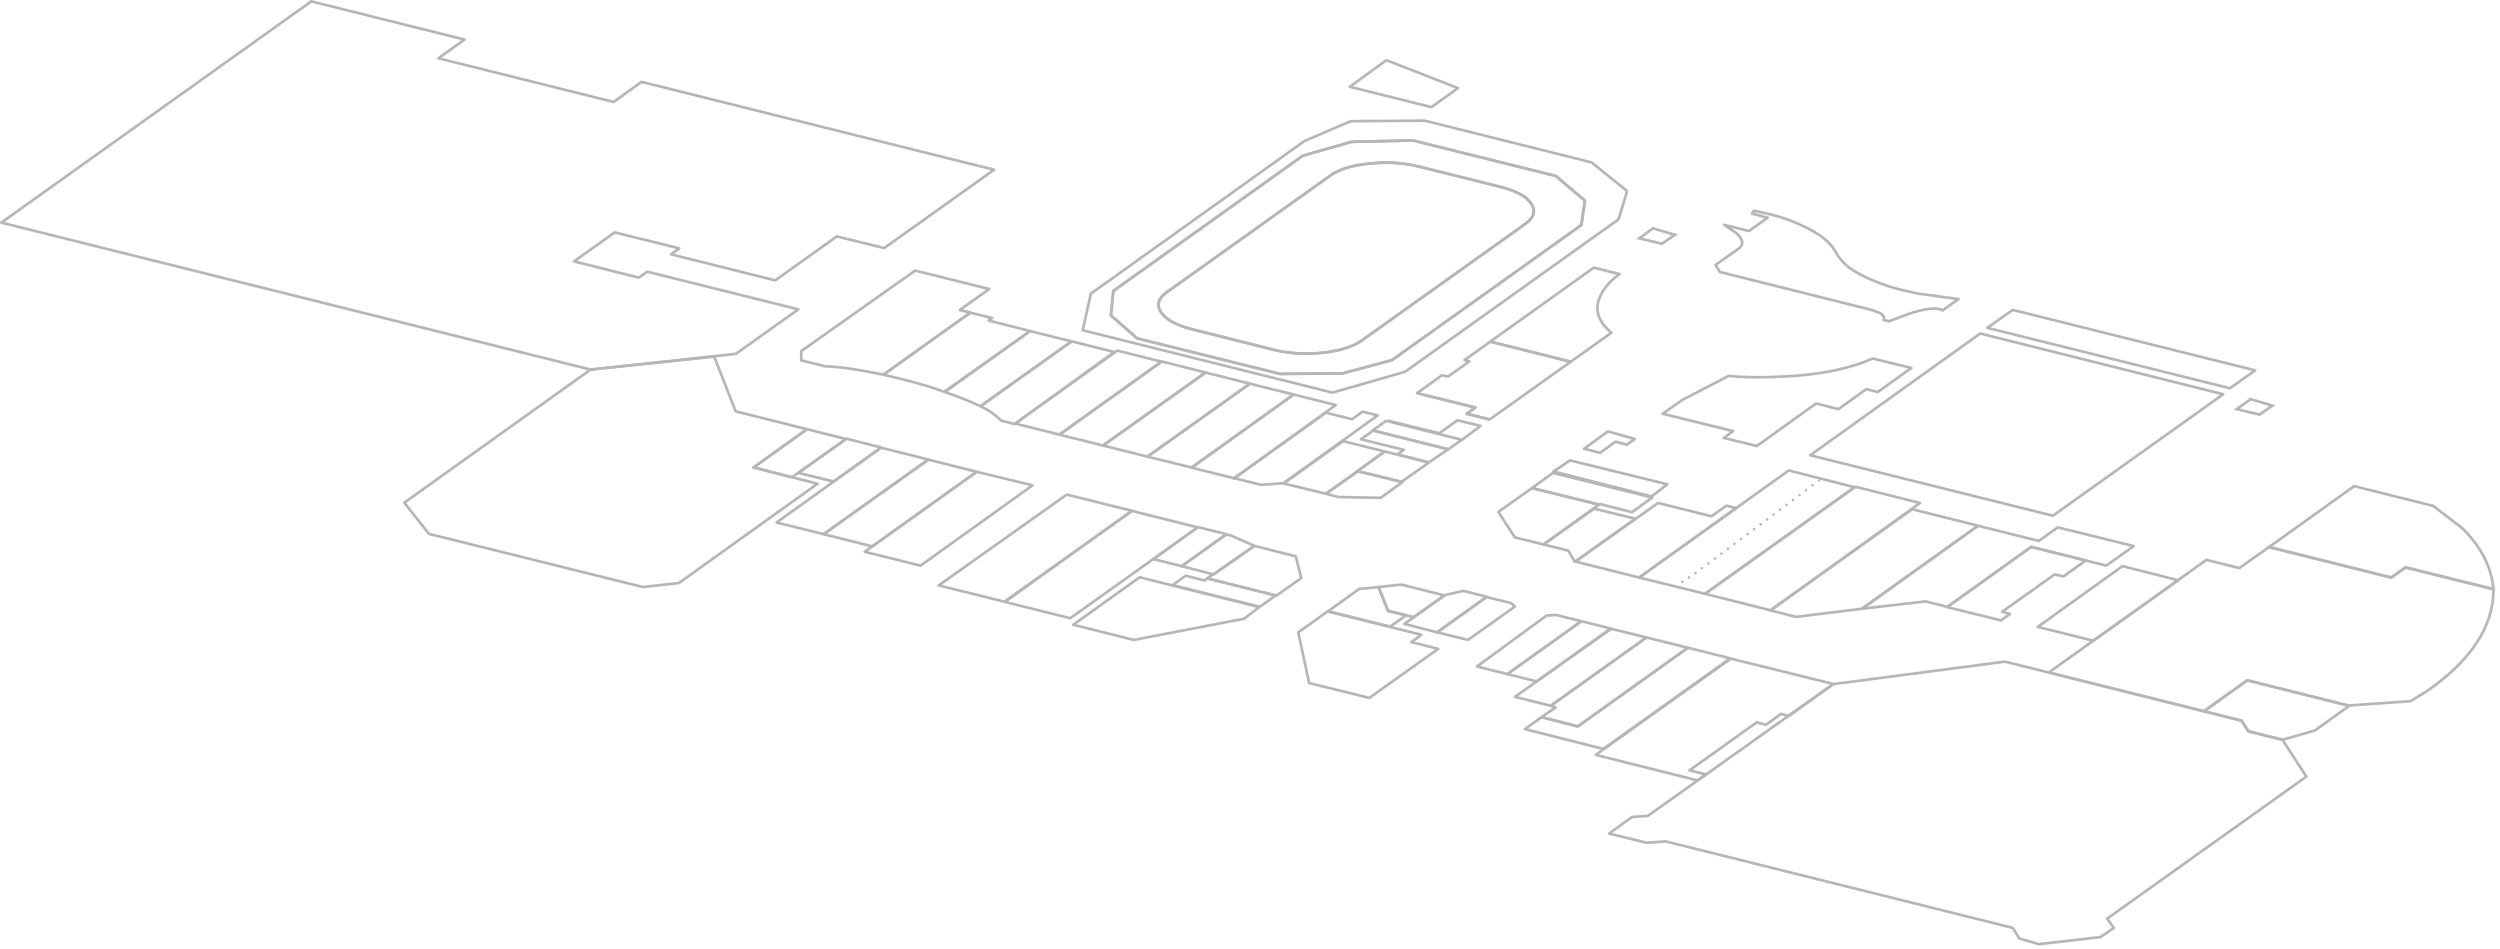 <?xml version="1.0" encoding="utf-8"?>
<svg version="1.1" id="Layer_1"
xmlns="http://www.w3.org/2000/svg"
xmlns:xlink="http://www.w3.org/1999/xlink"
xmlns:author="http://www.sothink.com"
width="461px" height="175px"
xml:space="preserve">
<g id="3" transform="matrix(1, 0, 0, 1, -52.45, -49.6)">
<path style="fill:none;stroke-width:0.5;stroke-linecap:butt;stroke-linejoin:round;stroke-miterlimit:3;stroke:#B6B6B6;stroke-opacity:1" d="M308.1,60.7L321.3 65.85L316.4 69.35L301.35 65.6L308.1 60.7z" />
<path style="fill:none;stroke-width:0.5;stroke-linecap:butt;stroke-linejoin:round;stroke-miterlimit:3;stroke:#B6B6B6;stroke-opacity:1" d="M339.35,82.05L313 75.5L301.7 75.75L292.7 78.3L257.75 103.25L257.3 107.75L262.15 112L288.5 118.55L300 118.45L309.15 116L344.05 91.1L344.7 86.6L339.35 82.05M352.5,84.85L350.9 90.05L311.55 118.15L298.15 122L252.1 110.5L253.6 103.75L293 75.6L301.5 71.95L315.15 71.85L345.95 79.55L352.5 84.85" />
<path style="fill:none;stroke-width:0.5;stroke-linecap:butt;stroke-linejoin:round;stroke-miterlimit:3;stroke:#B6B6B6;stroke-opacity:1" d="M329.1,84.05L314.25 80.35Q309.9 79.25 305.1 79.75Q300.25 80.2 297.8 81.95L267.65 103.45Q265.2 105.2 266.55 107.2Q267.9 109.2 272.2 110.3L287.1 114.05Q291.45 115.15 296.25 114.65Q301.05 114.15 303.55 112.4L333.7 90.9Q336.15 89.15 334.8 87.15Q333.5 85.15 329.1 84.05M344.7,86.6L344.05 91.1L309.15 116L300 118.45L288.5 118.55L262.15 112L257.3 107.75L257.75 103.25L292.7 78.3L301.7 75.75L313 75.5L339.35 82.05L344.7 86.6" />
<path style="fill:none;stroke-width:0.5;stroke-linecap:butt;stroke-linejoin:round;stroke-miterlimit:3;stroke:#B6B6B6;stroke-opacity:1" d="M333.7,90.9L303.55 112.4Q301.05 114.15 296.25 114.65Q291.45 115.15 287.1 114.05L272.2 110.3Q267.9 109.2 266.55 107.2Q265.2 105.2 267.65 103.45L297.8 81.95Q300.25 80.2 305.1 79.75Q309.9 79.25 314.25 80.35L329.1 84.05Q333.5 85.15 334.8 87.15Q336.15 89.15 333.7 90.9z" />
<path style="fill:none;stroke-width:0.5;stroke-linecap:butt;stroke-linejoin:round;stroke-miterlimit:3;stroke:#B6B6B6;stroke-opacity:1" d="M410.05,106.6Q408.35 106.2 404.5 107.45L400.75 108.85L399.8 108.6Q400.1 107.85 399.05 107.3L397.75 106.8L369.6 99.75L368.8 98.45L373.2 95.35Q374.45 94.2 372.6 92.55L370.35 91.05L374.95 92.2L378.4 89.75L375.55 89L375.85 88.45L378.8 89.1Q383.1 90.15 387 92.35Q389.8 93.95 391 96.15Q392.2 98.3 394.5 99.65Q398.35 101.9 403.25 103.1L406.2 103.75L413.6 104.75L410.65 106.85L410.05 106.6z" />
<path style="fill:none;stroke-width:0.5;stroke-linecap:butt;stroke-linejoin:round;stroke-miterlimit:3;stroke:#B6B6B6;stroke-opacity:1" d="M423.6,106.75L468.3 117.9L463.65 121.2L418.9 110.05L423.6 106.75z" />
<path style="fill:none;stroke-width:0.5;stroke-linecap:butt;stroke-linejoin:round;stroke-miterlimit:3;stroke:#B6B6B6;stroke-opacity:1" d="M351.1,100.15Q348.95 101.65 347.8 103.7Q345.6 107.65 349.6 110.95L342.1 116.3L327.25 112.6L346.35 98.95L351.1 100.15z" />
<path style="fill:none;stroke-width:0.5;stroke-linecap:butt;stroke-linejoin:round;stroke-miterlimit:3;stroke:#B6B6B6;stroke-opacity:1" d="M342.1,116.3L327.15 126.95L322.9 125.9L324.5 124.75L313.75 122.1L318.35 118.8L319.45 119.05L323.4 116.25L322.5 116L327.25 112.6L342.1 116.3z" />
<path style="fill:none;stroke-width:0.5;stroke-linecap:butt;stroke-linejoin:round;stroke-miterlimit:3;stroke:#B6B6B6;stroke-opacity:1" d="M325.45,128.15L321.2 127.1L317.85 129.5L308.3 127.15M314.95,122.4L324.5 124.75L322.9 125.9L327.15 126.95" />
<path style="fill:none;stroke-width:0.5;stroke-linecap:round;stroke-linejoin:round;stroke-miterlimit:3;stroke:#B5B5B5;stroke-opacity:1" d="M322.05,130.7L325.45 128.15" />
<path style="fill:none;stroke-width:0.5;stroke-linecap:round;stroke-linejoin:round;stroke-miterlimit:3;stroke:#B5B5B5;stroke-opacity:1" d="M341.95,134.5L338.9 136.55L357 141.15L359.9 138.9L341.95 134.5z" />
<path style="fill:none;stroke-width:0.5;stroke-linecap:butt;stroke-linejoin:round;stroke-miterlimit:3;stroke:#B6B6B6;stroke-opacity:1" d="M404.9,117.45L398.7 121.9L396.6 121.35L391.45 125.05L387.35 124L376.4 131.85L370.3 130.35L372.05 129.1L359.05 125.9L362.65 123.35L371.25 118.9Q374.95 119.35 381 119.05Q391.35 118.6 397.75 115.7L404.9 117.45z" />
<path style="fill:none;stroke-width:0.5;stroke-linecap:butt;stroke-linejoin:round;stroke-miterlimit:3;stroke:#B6B6B6;stroke-opacity:1" d="M431,144.7L386.25 133.55L417.6 111.1L462.4 122.3L431 144.7z" />
<path style="fill:none;stroke-width:0.5;stroke-linecap:butt;stroke-linejoin:round;stroke-miterlimit:3;stroke:#B6B6B6;stroke-opacity:1" d="M347.5,133.1L350.35 131.05L352.45 131.6L353.9 130.55" />
<path style="fill:none;stroke-width:0.5;stroke-linecap:round;stroke-linejoin:round;stroke-miterlimit:3;stroke:#B5B5B5;stroke-opacity:1" d="M347.5,133.1L344.55 132.35L348.95 129.15L353.9 130.55" />
<path style="fill:none;stroke-width:0.5;stroke-linecap:butt;stroke-linejoin:round;stroke-miterlimit:3;stroke:#B6B6B6;stroke-opacity:1" d="M357.1,141.35L353.4 144.05L347.5 142.55L347.3 142.65L334.95 139.6L338.8 136.8L357.1 141.35z" />
<path style="fill:none;stroke-width:0.5;stroke-linecap:butt;stroke-linejoin:round;stroke-miterlimit:3;stroke:#B6B6B6;stroke-opacity:1" d="M347.3,142.65L337.05 150L331.8 148.7L328.75 144L334.95 139.6L347.3 142.65z" />
<path style="fill:none;stroke-width:0.5;stroke-linecap:butt;stroke-linejoin:round;stroke-miterlimit:3;stroke:#B6B6B6;stroke-opacity:1" d="M354,145.25L342.85 153.2L341.65 151.15L337.1 150L346.4 143.4L354 145.25z" />
<path style="fill:none;stroke-width:0.5;stroke-linecap:butt;stroke-linejoin:round;stroke-miterlimit:3;stroke:#B6B6B6;stroke-opacity:1" d="M372.6,143.3L354.7 156.1L342.95 153.15L358.2 142.35L368.05 144.8L370.8 142.85L372.6 143.3z" />
<path style="fill:none;stroke-width:0.5;stroke-linecap:butt;stroke-linejoin:round;stroke-miterlimit:3;stroke:#B6B6B6;stroke-opacity:1" d="M366.85,159.1L354.7 156.1L382.3 136.35L394.45 139.45L366.85 159.1z" />
<path style="fill:none;stroke-width:0.5;stroke-linecap:butt;stroke-linejoin:round;stroke-miterlimit:3;stroke:#B6B6B6;stroke-opacity:1" d="M394.55,139.35L406.5 142.35L378.95 162.15L366.85 159.1L394.55 139.35z" />
<path style="fill:none;stroke-width:0.5;stroke-linecap:butt;stroke-linejoin:round;stroke-miterlimit:3;stroke:#B6B6B6;stroke-opacity:1" d="M378.9,162.15L405.05 143.5L417.2 146.55L395.8 161.85L383.6 163.35L378.9 162.15z" />
<path style="fill:none;stroke-width:0.5;stroke-linecap:butt;stroke-linejoin:round;stroke-miterlimit:3;stroke:#B6B6B6;stroke-opacity:1" d="M427,150.45L411.55 161.5L407.55 160.5L395.8 161.85L417.2 146.55L428.4 149.35L431.9 146.85L445.9 150.3L440.85 153.9L427 150.45z" />
<path style="fill:none;stroke-width:0.5;stroke-linecap:butt;stroke-linejoin:round;stroke-miterlimit:3;stroke:#B6B6B6;stroke-opacity:1" d="M437.05,152.95L432.95 155.9L431.35 155.5L421.65 162.4L423.1 162.8L421.45 164L411.5 161.55L427 150.45L437.05 152.95z" />
<path style="fill:none;stroke-width:0.5;stroke-linecap:butt;stroke-linejoin:round;stroke-miterlimit:3;stroke:#B6B6B6;stroke-opacity:1" d="M308.4,162.25L306.65 157.85L310.9 157.4L318.8 159.4L313.15 163.4L308.4 162.25z" />
<path style="fill:none;stroke-width:0.5;stroke-linecap:butt;stroke-linejoin:round;stroke-miterlimit:3;stroke:#B6B6B6;stroke-opacity:1" d="M306.65,157.85L308.4 162.25L311.75 163.05L308.8 165.15L297.35 162.3L303.1 158.2L306.65 157.85z" />
<path style="fill:none;stroke-width:0.5;stroke-linecap:butt;stroke-linejoin:round;stroke-miterlimit:3;stroke:#B6B6B6;stroke-opacity:1" d="M326.55,159.7L317.45 166.2L311.4 164.65L318.8 159.4L318.85 159.35L322.3 158.55L326.6 159.65L326.55 159.7z" />
<path style="fill:none;stroke-width:0.5;stroke-linecap:butt;stroke-linejoin:round;stroke-miterlimit:3;stroke:#B6B6B6;stroke-opacity:1" d="M331.1,160.8L331.8 161.45L323.15 167.6L317.45 166.2L326.55 159.7L331.1 160.8z" />
<path style="fill:none;stroke-width:0.5;stroke-linecap:butt;stroke-linejoin:round;stroke-miterlimit:3;stroke:#B6B6B6;stroke-opacity:1" d="M344.05,164.15L330.4 173.9L324.8 172.5L337.65 163.1L339.4 163L344.05 164.15z" />
<path style="fill:none;stroke-width:0.5;stroke-linecap:butt;stroke-linejoin:round;stroke-miterlimit:3;stroke:#B6B6B6;stroke-opacity:1" d="M349.45,165.5L335.8 175.25L330.4 173.9L344.05 164.15L349.45 165.5z" />
<path style="fill:none;stroke-width:0.5;stroke-linecap:butt;stroke-linejoin:round;stroke-miterlimit:3;stroke:#B6B6B6;stroke-opacity:1" d="M356.05,167.15L338.4 179.75L331.8 178.1L349.55 165.55L356.05 167.15z" />
<path style="fill:none;stroke-width:0.5;stroke-linecap:butt;stroke-linejoin:round;stroke-miterlimit:3;stroke:#B6B6B6;stroke-opacity:1" d="M338.4,179.75L356.05 167.15L363.7 169.05L343.4 183.55L336.7 181.85L339.3 180.05L338.4 179.75z" />
<path style="fill:none;stroke-width:0.5;stroke-linecap:butt;stroke-linejoin:round;stroke-miterlimit:3;stroke:#B6B6B6;stroke-opacity:1" d="M363.7,169.05L371.5 171L348.1 187.7L333.65 184.05L336.7 181.85L343.4 183.55L363.7 169.05z" />
<path style="fill:none;stroke-width:0.5;stroke-linecap:round;stroke-linejoin:round;stroke-miterlimit:3;stroke:#B6B6B6;stroke-opacity:1" d="M501.15,142.9L506.55 147.05Q511.7 152.15 512.25 158.25L496.05 154.2L496 154.25L493.4 156.1L470.9 150.45" />
<path style="fill:none;stroke-width:0.5;stroke-linecap:round;stroke-linejoin:round;stroke-miterlimit:3;stroke:#B6B6B6;stroke-opacity:1" d="M470.9,150.45L470.8 150.5L470.85 150.45L470.9 150.45z" />
<path style="fill:none;stroke-width:0.5;stroke-linecap:butt;stroke-linejoin:round;stroke-miterlimit:3;stroke:#B6B6B6;stroke-opacity:1" d="M470.9,150.45L486.55 139.25L501.15 142.9" />
<path style="fill:none;stroke-width:0.5;stroke-linecap:butt;stroke-linejoin:round;stroke-miterlimit:3;stroke:#B6B6B6;stroke-opacity:1" d="M443.85,154L454.1 156.6L438.45 167.75L428.2 165.2L443.85 154z" />
<path style="fill:none;stroke-width:0.5;stroke-linecap:butt;stroke-linejoin:round;stroke-miterlimit:3;stroke:#B6B6B6;stroke-opacity:1" d="M512.25,158.25Q512.3 166.1 504.9 173.1Q502.55 175.3 499.65 177.25L496.95 178.9L485.45 179.7L466.85 175.05L458.85 180.75L430.25 173.6L459.3 152.85L465.4 154.35L470.8 150.5L493.4 156.1L496 154.25L512.25 158.25z" />
<path style="fill:none;stroke-width:0.5;stroke-linecap:butt;stroke-linejoin:round;stroke-miterlimit:3;stroke:#B6B6B6;stroke-opacity:1" d="M485.65,179.75L479.3 184.3L473.4 186L467.05 184.45L465.8 182.5L458.85 180.75L466.85 175.05L485.65 179.75z" />
<path style="fill:none;stroke-width:0.5;stroke-linecap:butt;stroke-linejoin:round;stroke-miterlimit:3;stroke:#B6B6B6;stroke-opacity:1" d="M390.5,175.75L382.3 181.6L382.15 181.6L380.85 181.25L378.1 183.25L376.4 182.8L364 191.65L367.05 192.4L365.45 193.5L346.7 188.8L371.6 171.05L390.4 175.7L390.5 175.75z" />
<path style="fill:none;stroke-width:0.5;stroke-linecap:butt;stroke-linejoin:round;stroke-miterlimit:3;stroke:#B6B6B6;stroke-opacity:1" d="M356.3,200.05L390.5 175.75L422.15 171.6L465.8 182.5L467.05 184.45L473.35 186.05L477.75 192.8L441 219L442.25 220.7L439.75 222.4L428.45 223.7L424.8 222.65L423.6 220.7L359.6 204.75L356.05 205L349.15 203.3L353.4 200.25L356.3 200.05z" />
<path style="fill:none;stroke-width:0.5;stroke-linecap:butt;stroke-linejoin:round;stroke-miterlimit:3;stroke:#B6B6B6;stroke-opacity:1" d="M170.75,64.7L235.75 80.9L215.5 95.35L206.75 93.2L195.4 101.3L176.2 96.5L177.7 95.4L165.8 92.45L158.3 97.8L170.25 100.8L171.8 99.7L199.65 106.65L188.15 114.85L161.35 117.75L52.7 90.65L109.85 49.85L138.1 56.9L133.3 60.35L165.6 68.4L170.75 64.7z" />
<path style="fill:none;stroke-width:0.5;stroke-linecap:butt;stroke-linejoin:round;stroke-miterlimit:3;stroke:#B6B6B6;stroke-opacity:1" d="M200.2,114.35L221.2 99.5L234.85 102.9L229.45 106.75L231.4 107.25L215.35 118.7Q208.6 117.25 204.6 117.15L200.2 116.05L200.2 114.35z" />
<path style="fill:none;stroke-width:0.5;stroke-linecap:butt;stroke-linejoin:round;stroke-miterlimit:3;stroke:#B6B6B6;stroke-opacity:1" d="M235.4,108.25L234.75 108.7L242.4 110.65L226.55 121.85Q223.45 120.65 217.7 119.25L215.35 118.7L231.35 107.25L235.4 108.25z" />
<path style="fill:none;stroke-width:0.5;stroke-linecap:butt;stroke-linejoin:round;stroke-miterlimit:3;stroke:#B6B6B6;stroke-opacity:1" d="M226.65,121.9L242.4 110.65L250.05 112.55L233.25 124.5Q230.85 123.4 228.55 122.55L226.65 121.9z" />
<path style="fill:none;stroke-width:0.5;stroke-linecap:butt;stroke-linejoin:round;stroke-miterlimit:3;stroke:#B6B6B6;stroke-opacity:1" d="M257.9,114.5L239.55 127.8L237.05 127.15Q235.7 125.85 234.4 125.1L233.25 124.5L250.05 112.55L257.9 114.5z" />
<path style="fill:none;stroke-width:0.5;stroke-linecap:butt;stroke-linejoin:round;stroke-miterlimit:3;stroke:#B6B6B6;stroke-opacity:1" d="M266.65,116.3L247.8 129.75L239.65 127.7L258.5 114.25L266.65 116.3z" />
<path style="fill:none;stroke-width:0.5;stroke-linecap:butt;stroke-linejoin:round;stroke-miterlimit:3;stroke:#B6B6B6;stroke-opacity:1" d="M201.25,128.75L208.45 130.55L198.5 137.6L191.4 135.8L201.25 128.75z" />
<path style="fill:none;stroke-width:0.5;stroke-linecap:butt;stroke-linejoin:round;stroke-miterlimit:3;stroke:#B6B6B6;stroke-opacity:1" d="M214.9,132.1L214.9 132.15L206.15 138.4L199.7 136.8L208.45 130.55L208.5 130.5L214.9 132.1z" />
<path style="fill:none;stroke-width:0.5;stroke-linecap:butt;stroke-linejoin:round;stroke-miterlimit:3;stroke:#B6B6B6;stroke-opacity:1" d="M223.65,134.35L204.35 148.1L195.65 145.95L214.9 132.15L223.65 134.35z" />
<path style="fill:none;stroke-width:0.5;stroke-linecap:butt;stroke-linejoin:round;stroke-miterlimit:3;stroke:#B6B6B6;stroke-opacity:1" d="M232.55,136.6L213.3 150.35L204.3 148.1L223.6 134.35L232.55 136.6z" />
<path style="fill:none;stroke-width:0.5;stroke-linecap:butt;stroke-linejoin:round;stroke-miterlimit:3;stroke:#B6B6B6;stroke-opacity:1" d="M171,157.85L131.55 148.05L127 142.3L161.35 117.75L184.15 115.35L188.1 125.45L201.25 128.75L191.4 135.8L203.2 138.8L177.65 157.1L171 157.85z" />
<path style="fill:none;stroke-width:0.5;stroke-linecap:butt;stroke-linejoin:round;stroke-miterlimit:3;stroke:#B6B6B6;stroke-opacity:1" d="M232.55,136.6L242.85 139.1L222.2 153.9L211.9 151.35L232.55 136.6z" />
<path style="fill:none;stroke-width:0.5;stroke-linecap:butt;stroke-linejoin:round;stroke-miterlimit:3;stroke:#B6B6B6;stroke-opacity:1" d="M225.55,157.55L249.15 140.8L261.2 143.8L237.65 160.55L225.55 157.55z" />
<path style="fill:none;stroke-width:0.5;stroke-linecap:butt;stroke-linejoin:round;stroke-miterlimit:3;stroke:#B6B6B6;stroke-opacity:1" d="M278.6,148.1L270.35 154L265.15 152.7L273.35 146.8L278.6 148.1z" />
<path style="fill:none;stroke-width:0.5;stroke-linecap:butt;stroke-linejoin:round;stroke-miterlimit:3;stroke:#B6B6B6;stroke-opacity:1" d="M273.3,146.85L249.8 163.6L237.75 160.6L261.15 143.8L273.3 146.85z" />
<path style="fill:none;stroke-width:0.5;stroke-linecap:butt;stroke-linejoin:round;stroke-miterlimit:3;stroke:#B6B6B6;stroke-opacity:1" d="M279.3,148.3L283.75 150.25L276.25 155.5L276.15 155.5L270.35 154L278.55 148.15L279.3 148.3z" />
<path style="fill:none;stroke-width:0.5;stroke-linecap:butt;stroke-linejoin:round;stroke-miterlimit:3;stroke:#B6B6B6;stroke-opacity:1" d="M291.4,152.2L292.4 156.2L287.8 159.45L275.05 156.25L276.15 155.5L276.25 155.5L283.75 150.25L291.4 152.2z" />
<path style="fill:none;stroke-width:0.5;stroke-linecap:butt;stroke-linejoin:round;stroke-miterlimit:3;stroke:#B6B6B6;stroke-opacity:1" d="M284.75,161.5L268.65 157.5L271.1 155.75L274.55 156.65L275.05 156.25L287.7 159.4L284.75 161.5z" />
<path style="fill:none;stroke-width:0.5;stroke-linecap:butt;stroke-linejoin:round;stroke-miterlimit:3;stroke:#B6B6B6;stroke-opacity:1" d="M262.6,156.05L284.65 161.55L281.85 163.7L261.5 167.6L250.35 164.8L262.6 156.05z" />
<path style="fill:none;stroke-width:0.5;stroke-linecap:butt;stroke-linejoin:round;stroke-miterlimit:3;stroke:#B6B6B6;stroke-opacity:1" d="M314.55,166.65L312.7 168L317.65 169.25L304.95 178.3L293.85 175.55L291.85 166.2L297.25 162.35L314.55 166.65z" />
<path style="fill:none;stroke-width:0.5;stroke-linecap:butt;stroke-linejoin:round;stroke-miterlimit:3;stroke:#B6B6B6;stroke-opacity:1" d="M274.75,118.3L255.85 131.75L256 131.8L247.8 129.75L266.65 116.25L274.75 118.3z" />
<path style="fill:none;stroke-width:0.5;stroke-linecap:butt;stroke-linejoin:round;stroke-miterlimit:3;stroke:#B6B6B6;stroke-opacity:1" d="M255.85,131.75L274.75 118.3L282.95 120.35L264.05 133.8L264.2 133.85L256 131.8L255.85 131.75z" />
<path style="fill:none;stroke-width:0.5;stroke-linecap:butt;stroke-linejoin:round;stroke-miterlimit:3;stroke:#B6B6B6;stroke-opacity:1" d="M282.9,120.35L291 122.35L272.15 135.8L264.2 133.85L264.05 133.8L282.9 120.35z" />
<path style="fill:none;stroke-width:0.5;stroke-linecap:round;stroke-linejoin:round;stroke-miterlimit:3;stroke:#B6B6B6;stroke-opacity:1" d="M298.75,124.3L280.05 137.8" />
<path style="fill:none;stroke-width:0.5;stroke-linecap:round;stroke-linejoin:round;stroke-miterlimit:3;stroke:#B6B6B6;stroke-opacity:1" d="M280.05,137.8L280.15 137.8L280 137.8L280.05 137.8z" />
<path style="fill:none;stroke-width:0.5;stroke-linecap:butt;stroke-linejoin:round;stroke-miterlimit:3;stroke:#B6B6B6;stroke-opacity:1" d="M280.05,137.8L272.2 135.85L291 122.35L298.75 124.3" />
<path style="fill:none;stroke-width:0.5;stroke-linecap:butt;stroke-linejoin:round;stroke-miterlimit:3;stroke:#B6B6B6;stroke-opacity:1" d="M306.5,126.2L289.1 138.7L284.95 139L280.15 137.8L280 137.8L296.95 125.7L301.8 126.9L303.7 125.5L306.5 126.2z" />
<path style="fill:none;stroke-width:0.5;stroke-linecap:butt;stroke-linejoin:round;stroke-miterlimit:3;stroke:#B6B6B6;stroke-opacity:1" d="M322,130.7L319.5 132.45L305.6 128.95L308.05 127.2L322 130.7z" />
<path style="fill:none;stroke-width:0.5;stroke-linecap:butt;stroke-linejoin:round;stroke-miterlimit:3;stroke:#B6B6B6;stroke-opacity:1" d="M319.5,132.45L315.95 134.85L310.15 133.4L311.3 132.55L303.4 130.6L305.65 129L319.5 132.45z" />
<path style="fill:none;stroke-width:0.5;stroke-linecap:butt;stroke-linejoin:round;stroke-miterlimit:3;stroke:#B6B6B6;stroke-opacity:1" d="M315.95,134.9L310.9 138.45L302.9 136.5L302.8 136.45L302.75 136.45L307.8 132.85L315.95 134.9z" />
<path style="fill:none;stroke-width:0.5;stroke-linecap:butt;stroke-linejoin:round;stroke-miterlimit:3;stroke:#B6B6B6;stroke-opacity:1" d="M296.95,140.65L289.15 138.75L300.1 130.95L307.8 132.85L296.95 140.65z" />
<path style="fill:none;stroke-width:0.5;stroke-linecap:butt;stroke-linejoin:round;stroke-miterlimit:3;stroke:#B6B6B6;stroke-opacity:1" d="M311.05,138.5L307.05 141.4L299.25 141.25L296.95 140.65L302.9 136.5L310.9 138.45L311.05 138.5z" />
<path style="fill:none;stroke-width:0.5;stroke-linecap:butt;stroke-linejoin:miter;stroke-miterlimit:4;stroke:#B6B6B6;stroke-opacity:1" d="M358.9,94.55L354.75 93.55L357.25 91.7L361.3 92.9L358.9 94.55z" />
<path style="fill:none;stroke-width:0.5;stroke-linecap:butt;stroke-linejoin:miter;stroke-miterlimit:4;stroke:#B6B6B6;stroke-opacity:1" d="M469.1,126.05L464.9 125.05L467.45 123.2L471.5 124.4L469.1 126.05z" />
<path style="fill:#B5B5B5;fill-opacity:1" d="M374.5,147.9L374.7 147.85L374.85 147.9L374.95 148.1L374.85 148.25L374.7 148.35L374.5 148.25L374.45 148.1L374.5 147.9M384.3,140.65L384.45 140.7L384.55 140.9L384.45 141.05L384.3 141.15L384.1 141.05L384.05 140.9L384.1 140.7L384.3 140.65M382.9,141.6L383.1 141.55L383.25 141.6L383.35 141.8L383.25 141.95L383.1 142.05L382.9 141.95L382.85 141.8L382.9 141.6M378.1,145.2L378.3 145.15L378.45 145.2L378.55 145.4L378.45 145.55L378.3 145.65L378.1 145.55L378.05 145.4L378.1 145.2M379.3,144.3L379.5 144.25L379.65 144.3L379.75 144.5L379.65 144.65L379.5 144.75L379.3 144.65L379.25 144.5L379.3 144.3M377.1,146.05L377.25 146.1L377.35 146.3L377.25 146.45L377.1 146.55L376.9 146.45L376.85 146.3L376.9 146.1L377.1 146.05M375.7,147L375.9 146.95L376.05 147L376.15 147.2L376.05 147.35L375.9 147.45L375.7 147.35L375.65 147.2L375.7 147M381.7,142.5L381.9 142.45L382.05 142.5L382.15 142.7L382.05 142.85L381.9 142.95L381.7 142.85L381.65 142.7L381.7 142.5M380.5,143.4L380.7 143.35L380.85 143.4L380.95 143.6L380.85 143.75L380.7 143.85L380.5 143.75L380.45 143.6L380.5 143.4M387.7,138L387.9 137.95L388.05 138L388.15 138.2L388.05 138.35L387.9 138.45L387.7 138.35L387.65 138.2L387.7 138M386.5,138.9L386.7 138.85L386.85 138.9L386.95 139.1L386.85 139.25L386.7 139.35L386.5 139.25L386.45 139.1L386.5 138.9M385.3,139.8L385.5 139.75L385.65 139.8L385.75 140L385.65 140.15L385.5 140.25L385.3 140.15L385.25 140L385.3 139.8M364.05,155.9L364.15 156.1L364.05 156.25L363.9 156.35L363.7 156.25L363.65 156.1L363.7 155.9L363.9 155.85L364.05 155.9M362.5,156.7L362.7 156.65L362.85 156.7L362.95 156.9L362.85 157.05L362.7 157.15L362.5 157.05L362.45 156.9L362.5 156.7M373.65,148.8L373.75 149L373.65 149.15L373.5 149.25L373.3 149.15L373.25 149L373.3 148.8L373.5 148.75L373.65 148.8M372.55,149.9L372.45 150.05L372.3 150.15L372.1 150.05L372.05 149.9L372.1 149.7L372.3 149.65L372.45 149.7L372.55 149.9M369.9,151.45L370.05 151.5L370.15 151.7L370.05 151.85L369.9 151.95L369.7 151.85L369.65 151.7L369.7 151.5L369.9 151.45M371.25,150.6L371.35 150.8L371.25 150.95L371.1 151.05L370.9 150.95L370.85 150.8L370.9 150.6L371.1 150.55L371.25 150.6M366.1,154.2L366.3 154.15L366.45 154.2L366.55 154.4L366.45 154.55L366.3 154.65L366.1 154.55L366.05 154.4L366.1 154.2M368.5,152.4L368.7 152.35L368.85 152.4L368.95 152.6L368.85 152.75L368.7 152.85L368.5 152.75L368.45 152.6L368.5 152.4M367.3,153.3L367.5 153.25L367.65 153.3L367.75 153.5L367.65 153.65L367.5 153.75L367.3 153.65L367.25 153.5L367.3 153.3M364.9,155.1L365.1 155.05L365.25 155.1L365.35 155.3L365.25 155.45L365.1 155.55L364.9 155.45L364.85 155.3L364.9 155.1" />
</g>
</svg>
